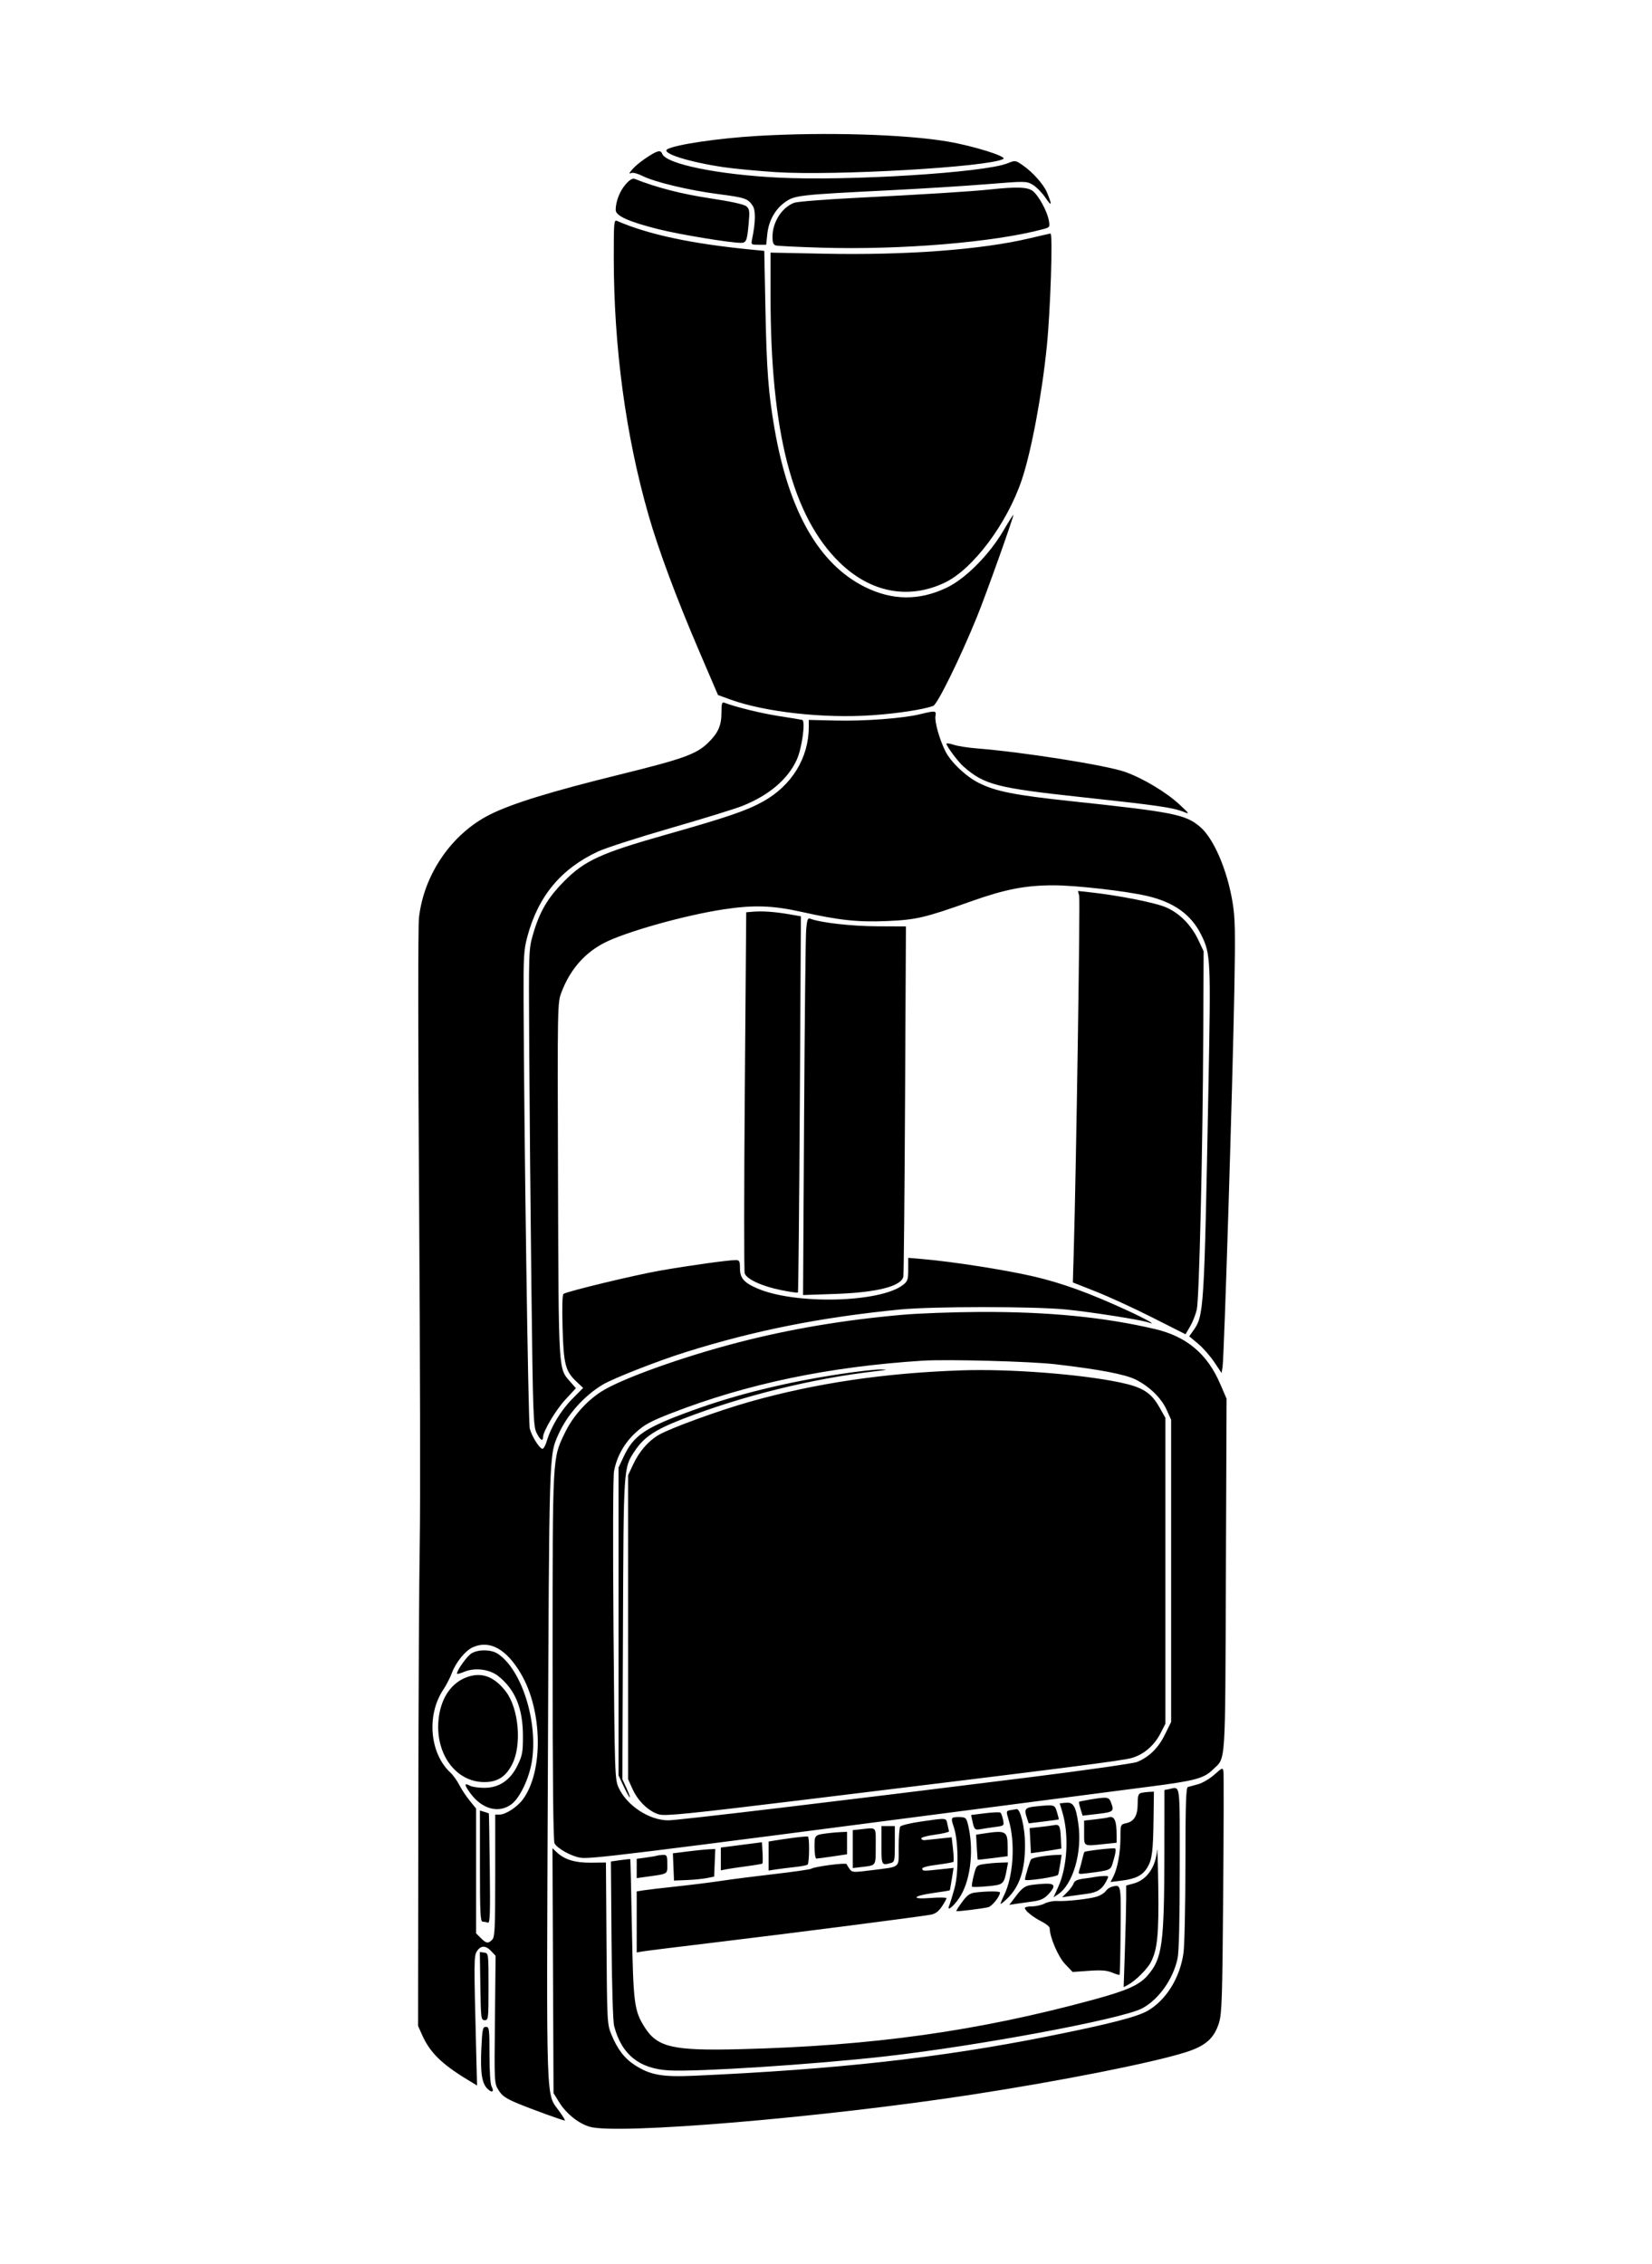 <svg xmlns="http://www.w3.org/2000/svg" width="864" height="1184" viewBox="0 0 864 1184" version="1.1">
	<path d="M 396 71.096 C 375.752 72.300, 353.696 75.548, 349.096 78.003 C 345.337 80.008, 359.996 84.711, 378.500 87.435 C 384 88.245, 396.231 89.407, 405.680 90.018 C 436.572 92.014, 517.185 87.354, 524.723 83.135 C 526.932 81.899, 509.216 76.345, 495.688 74.032 C 473.407 70.223, 431.457 68.987, 396 71.096 M 339.942 81.281 C 335.546 84.023, 331.937 86.958, 330.109 89.279 C 328.900 90.814, 328.920 90.968, 330.262 90.453 C 331.111 90.127, 333.734 90.844, 336.091 92.046 C 342.252 95.190, 360.433 99.546, 375.450 101.478 C 389.567 103.294, 391.193 103.838, 393.639 107.571 C 395.275 110.069, 395.197 115.921, 393.408 124.750 C 392.753 127.983, 392.771 128, 396.735 128 L 400.720 128 401.288 122.494 C 402.020 115.408, 405.405 109.358, 410.730 105.619 C 415.702 102.128, 417.875 101.886, 465.500 99.500 C 482 98.674, 504.776 97.246, 516.114 96.328 C 536.353 94.688, 536.790 94.693, 540.114 96.618 C 541.976 97.696, 545.018 100.810, 546.873 103.539 C 550.158 108.371, 550.372 107.327, 547.497 100.500 C 545.788 96.441, 540.073 90.016, 535.120 86.583 C 531.072 83.778, 531.028 83.772, 526.900 85.423 C 514.654 90.323, 443.714 94.738, 406.989 92.886 C 375.323 91.289, 348.381 85.764, 346.342 80.448 C 345.586 78.478, 344.134 78.667, 339.942 81.281 M 327.202 96.422 C 324.134 99.916, 322.016 105.371, 322.006 109.805 C 321.998 112.906, 328.822 115.970, 344.500 119.903 C 355.455 122.652, 381.765 127, 387.441 127 C 390.324 127, 390.739 125.973, 391.567 116.785 C 392.141 110.424, 391.988 109.297, 390.362 107.901 C 389.153 106.864, 382.451 105.388, 371.264 103.697 C 356.338 101.441, 343.254 98.065, 331.898 93.538 C 330.824 93.110, 329.275 94.061, 327.202 96.422 M 518 99.071 C 508.042 100.132, 482.987 101.703, 447.358 103.499 C 431.329 104.307, 416.929 105.455, 415.358 106.050 C 408.950 108.478, 404.062 116.082, 404.022 123.683 C 404.005 126.820, 404.437 127.991, 405.750 128.368 C 406.712 128.644, 417.400 129.167, 429.500 129.529 C 471.210 130.779, 519.835 126.737, 545.349 119.901 C 549.123 118.890, 549.185 118.797, 548.515 115.185 C 547.621 110.363, 543.219 102.317, 540.156 99.908 C 537.491 97.812, 531.823 97.598, 518 99.071 M 321 134.313 C 321 181.444, 327.211 227.629, 339.156 269.323 C 344.422 287.702, 353.811 312.898, 365.864 340.995 L 375.513 363.489 382.007 365.848 C 400.112 372.424, 431.092 375.838, 456.366 374.043 C 469.757 373.092, 482.951 371.063, 488.076 369.168 C 490.292 368.348, 502.240 344.016, 510.993 322.500 C 515.686 310.966, 530 270.866, 530 269.256 C 530 268.914, 527.638 272.651, 524.750 277.560 C 517.244 290.322, 504.850 302.749, 494.965 307.427 C 480.663 314.194, 466.716 314.070, 452.500 307.051 C 428.447 295.174, 412.654 267.651, 405.134 224.500 C 401.867 205.755, 400.954 193.802, 400.314 161.351 L 399.718 131.203 393.109 130.559 C 361.758 127.502, 339.080 122.664, 322.750 115.549 C 321.117 114.837, 321 116.092, 321 134.313 M 538.500 124.626 C 513.439 130.579, 473.929 133.548, 431.250 132.687 L 403 132.117 403 154.859 C 403 226.231, 414.400 270.150, 439.173 294.217 C 455.316 309.899, 475.102 313.706, 494 304.766 C 508.814 297.758, 526.748 273.831, 534.439 250.812 C 539.421 235.902, 544.939 206.404, 547.499 181 C 549.391 162.229, 550.697 121.947, 549.408 122.125 C 548.909 122.194, 544 123.319, 538.500 124.626 M 377.328 372.707 C 377.322 379.432, 375.572 383.377, 370.342 388.456 C 364.188 394.433, 357.416 396.871, 324.281 405.038 C 288.212 413.928, 267.800 420.214, 256.277 425.982 C 236.304 435.978, 221.662 457.249, 219.122 479.959 C 218.603 484.591, 218.637 547.002, 219.203 630.192 C 219.736 708.461, 219.888 787.800, 219.542 806.500 C 219.196 825.200, 218.853 889.775, 218.781 950 L 218.649 1059.500 220.804 1064.330 C 224.841 1073.380, 231.004 1079.443, 244.500 1087.639 L 249.500 1090.675 249.077 1074.088 C 247.821 1024.888, 247.836 1022.899, 249.477 1020.395 C 251.477 1017.342, 254.041 1017.351, 256.926 1020.422 L 259.201 1022.843 258.851 1056.172 C 258.501 1089.426, 258.505 1089.508, 260.782 1093.170 C 262.586 1096.071, 264.626 1097.490, 270.519 1099.944 C 278.003 1103.059, 294.336 1109, 295.418 1109 C 295.736 1109, 294.437 1106.830, 292.532 1104.177 C 285.415 1094.271, 285.797 1105.480, 286.530 928 C 287.232 758.149, 287.136 761.262, 292.011 750.241 C 296.512 740.066, 305.335 730.117, 315.106 724.199 C 320.492 720.937, 344.013 711.710, 358.629 707.125 C 394.732 695.800, 429.081 688.965, 470.500 684.862 C 487.482 683.181, 540.572 683.166, 557.500 684.839 C 570.533 686.127, 596.750 690.236, 600.500 691.578 C 605.688 693.436, 599.491 689.901, 589.500 685.305 C 569.528 676.118, 555.301 670.966, 540.305 667.491 C 525.802 664.131, 498.133 659.804, 482.750 658.491 L 475 657.829 475 663.842 C 475 669.148, 474.690 670.099, 472.362 671.930 C 460.498 681.262, 416.135 682.403, 396.228 673.888 C 389.089 670.834, 387 668.443, 387 663.326 C 387 659.471, 386.748 659, 384.686 659 C 380.865 659, 360.431 661.847, 345.343 664.481 C 332.218 666.772, 297.041 675.238, 294.743 676.659 C 294.097 677.058, 293.911 683.433, 294.226 694.391 C 294.776 713.575, 295.680 717.076, 301.500 722.565 L 304.987 725.853 299.226 731.677 C 293.314 737.652, 288.163 746.215, 285.930 753.778 C 285.235 756.131, 284.179 757.896, 283.583 757.701 C 281.841 757.130, 278.075 751.004, 277.066 747.099 C 276.252 743.950, 274.091 594.170, 273.832 523 C 273.749 500.054, 273.950 496.719, 275.841 489.704 C 281.512 468.660, 293.409 454.351, 312.732 445.332 C 316.710 443.475, 333.810 437.960, 350.732 433.076 C 367.654 428.191, 384.549 422.974, 388.275 421.481 C 402.213 415.898, 412.017 407.574, 416.698 397.349 C 419.426 391.391, 421.398 377.006, 419.557 376.497 C 418.976 376.337, 413.610 375.454, 407.633 374.536 C 398.413 373.120, 384.723 369.779, 378.917 367.528 C 377.584 367.011, 377.333 367.831, 377.328 372.707 M 481.148 373.526 C 472.286 375.686, 452.376 377.185, 437.248 376.833 L 422.997 376.500 422.998 380.114 C 423.006 396.340, 414.092 410.867, 399 419.225 C 390.372 424.003, 380.292 427.440, 348.264 436.526 C 314.186 446.193, 305.854 450.003, 295.079 460.851 C 286.489 469.498, 282.210 476.777, 278.806 488.535 C 276.513 496.456, 276.502 496.786, 276.778 548 C 276.931 576.325, 277.444 632.350, 277.918 672.500 C 278.710 739.599, 278.925 745.803, 280.575 749.250 C 282.378 753.017, 284 754.158, 284 751.660 C 284 748.577, 290.603 737.463, 295.713 731.943 L 301.211 726.005 298.216 722.594 C 291.989 715.501, 292.175 718.580, 291.843 617 C 291.542 524.736, 291.547 524.486, 293.667 518.894 C 298.065 507.296, 305.471 498.671, 315.636 493.305 C 326.654 487.489, 358.215 478.600, 378.743 475.531 C 394.336 473.200, 404.184 473.540, 419.372 476.932 C 438.963 481.308, 448.676 482.344, 464 481.689 C 479.140 481.043, 483.750 479.962, 507.706 471.443 C 525.631 465.067, 536.256 463, 551.093 463 C 562.542 463, 588.855 465.996, 599.914 468.559 C 614.025 471.829, 623.108 478.382, 628.322 489.054 C 633.170 498.979, 633.292 501.573, 632.031 568 C 629.782 686.524, 629.689 688.011, 624.001 695.999 L 621.959 698.866 626.549 702.683 C 629.074 704.782, 632.885 709.104, 635.018 712.286 L 638.896 718.072 639.410 714.786 C 640.241 709.479, 644.653 567.854, 645.587 516.500 C 646.124 486.982, 645.973 479.988, 644.626 471.849 C 641.822 454.910, 634.785 438.539, 627.700 432.475 C 620.064 425.939, 613.869 424.704, 560 418.978 C 530.673 415.860, 520.602 413.859, 511.808 409.403 C 505.127 406.017, 497.367 398.658, 494.488 392.977 C 491.362 386.808, 488.700 377.348, 489.263 374.405 C 489.794 371.627, 489.201 371.563, 481.148 373.526 M 495 388.967 C 495 390.248, 501.091 398.409, 503.847 400.822 C 514.847 410.451, 521.163 412.088, 566 416.924 C 605.437 421.178, 613.291 422.312, 619 424.577 C 622.334 425.899, 622.232 425.717, 616.858 420.733 C 609.927 414.304, 597.841 407.059, 588.463 403.710 C 578.729 400.234, 535.137 393.319, 511 391.423 C 506.325 391.055, 500.813 390.188, 498.750 389.494 C 496.688 388.801, 495 388.564, 495 388.967 M 564.414 468.512 C 564.982 470.778, 562.847 610.997, 561.587 654.095 L 561.102 670.690 573.301 675.518 C 580.010 678.173, 593.270 684.273, 602.766 689.073 L 620.033 697.800 622.460 693.650 C 623.795 691.368, 625.356 687.398, 625.930 684.829 C 627.203 679.129, 629.032 601.364, 629.302 541.500 L 629.500 497.500 626.840 491.825 C 623.138 483.929, 617.169 477.798, 610.090 474.621 C 604.546 472.133, 584.982 468.249, 569.636 466.590 L 563.772 465.956 564.414 468.512 M 393.888 476.802 L 390.276 477.104 389.535 570.440 C 389.128 621.775, 389.099 664.735, 389.471 665.908 C 390.435 668.945, 398.309 672.603, 408.315 674.663 C 413.038 675.635, 417.088 676.221, 417.315 675.965 C 417.542 675.709, 417.988 631.334, 418.306 577.352 L 418.884 479.205 412.692 478.133 C 405.282 476.850, 398.800 476.391, 393.888 476.802 M 421.627 486.177 C 421.325 489.654, 420.837 534.075, 420.541 584.888 L 420.004 677.276 436.752 676.702 C 458.683 675.950, 471.425 672.712, 472.452 667.631 C 472.689 666.459, 473.091 624.775, 473.345 575 L 473.806 484.500 458.653 484.432 C 445.171 484.371, 429.207 482.552, 423.736 480.452 C 422.454 479.960, 422.077 480.982, 421.627 486.177 M 472 687.603 C 441.387 690.307, 413.310 695.030, 386.243 702.031 C 356.797 709.647, 324.652 721.192, 314.365 727.845 C 306.482 732.945, 299.409 741.008, 295.342 749.529 C 288.903 763.021, 289.037 760.563, 289.017 866.316 C 289.006 929.467, 289.347 962.780, 290.018 964.034 C 291.455 966.718, 298.758 970.778, 303.520 971.539 C 308.669 972.363, 324.994 970.356, 520 944.925 C 553.825 940.514, 590.275 935.776, 601 934.397 C 625.075 931.301, 629.560 930.101, 634.321 925.477 C 641.210 918.786, 640.742 925.759, 641.139 824 L 641.500 731.500 638.107 723.630 C 631.372 708.009, 620.562 698.942, 604.055 695.067 C 577.486 688.829, 548.157 685.964, 512.500 686.123 C 498.750 686.184, 480.525 686.850, 472 687.603 M 482.500 711.614 C 433.447 714.745, 390.738 723.662, 351.231 739.022 C 340.272 743.283, 337.017 745.046, 332.526 749.151 C 326.524 754.636, 322.515 761.795, 321.129 769.500 C 320.610 772.382, 320.500 807.537, 320.867 852.500 C 321.491 928.762, 321.552 930.601, 323.591 935.011 C 327.904 944.342, 339.598 951.998, 349.540 951.999 C 354.539 952, 438.115 942.037, 538.955 929.419 C 567.805 925.809, 592.932 922.220, 594.793 921.442 C 601.060 918.824, 605.804 914.143, 609.215 907.214 L 612.500 900.542 612.500 821.521 L 612.500 742.500 610.137 737.273 C 607.376 731.166, 601.269 725.184, 594.077 721.539 C 588.575 718.751, 575.155 716.181, 552 713.482 C 539.091 711.977, 495.265 710.799, 482.500 711.614 M 440 718.508 C 411.281 722.842, 385.694 729.117, 362.494 737.515 C 337.288 746.641, 331.445 750.553, 326.148 761.852 L 323.500 767.500 323.500 848 L 323.500 928.500 326.195 934.250 C 327.677 937.413, 329.114 940, 329.388 940 C 329.663 940, 328.901 937.862, 327.696 935.250 L 325.505 930.500 325.814 852 C 326.153 766.148, 326.041 767.811, 332.090 758.677 C 336.763 751.622, 342.666 747.686, 356.820 742.183 C 388.118 730.016, 424.831 720.921, 458 717.119 C 464.330 716.394, 464.720 716.252, 460.500 716.214 C 457.750 716.189, 448.525 717.221, 440 718.508 M 503 716.665 C 462.715 718.026, 426.620 723.363, 392.356 733.026 C 375.906 737.665, 350.572 746.889, 344.490 750.453 C 338.990 753.676, 334.329 759.072, 331.101 765.954 L 328.500 771.500 328.500 851 L 328.500 930.500 330.870 935.742 C 333.727 942.064, 339.478 947.513, 344.805 948.947 C 348.047 949.821, 360.781 948.534, 418.612 941.489 C 559.290 924.352, 586.605 920.869, 591.791 919.409 C 598.205 917.604, 603.669 912.915, 607.033 906.330 L 609.500 901.500 609.500 821.500 L 609.500 741.500 606.396 736 C 602.007 728.222, 597.557 725.439, 585.500 722.932 C 564.775 718.622, 527.926 715.823, 503 716.665 M 247.422 861.418 C 243.443 863.151, 238.432 869.269, 236.308 874.988 C 235.386 877.469, 233.411 881.313, 231.920 883.528 C 222.997 896.786, 224.667 916.871, 235.535 927.017 C 236.998 928.383, 239.105 931.300, 240.218 933.500 C 241.331 935.700, 243.762 939.376, 245.621 941.668 L 249 945.837 249 978.464 L 249 1011.091 251.455 1013.545 C 254.326 1016.417, 255.297 1016.560, 257.429 1014.429 C 258.792 1013.066, 259 1008.621, 259 980.929 L 259 949 261.250 948.995 C 264.474 948.988, 270.498 945.069, 273.461 941.052 C 284.266 926.408, 283.797 894.686, 272.490 875.393 C 264.908 862.454, 256.196 857.598, 247.422 861.418 M 246.784 864.554 C 244.481 865.804, 239 873.361, 239 875.287 C 239 875.623, 240.674 875.198, 242.720 874.343 C 248.443 871.952, 256.128 872.948, 260.760 876.680 C 269.517 883.736, 273.500 893.528, 273.500 908 C 273.500 916.437, 273.179 918.154, 270.628 923.350 C 266.815 931.115, 261.016 935, 253.238 935 C 250.285 935, 246.960 934.514, 245.849 933.919 C 242.714 932.241, 242.728 933.325, 245.897 937.700 C 252.067 946.217, 260.924 948.583, 267.594 943.496 C 271.878 940.229, 276.628 930.312, 278.103 921.558 C 281.593 900.839, 272.923 873.182, 260.336 864.883 C 256.944 862.646, 250.583 862.492, 246.784 864.554 M 243.007 877.593 C 235.229 880.966, 230.207 889.141, 229.305 899.900 C 227.821 917.607, 238.585 932, 253.312 932 C 260.172 932, 264.483 929.246, 267.843 922.716 C 273 912.694, 271.358 893.558, 264.577 884.668 C 258.249 876.371, 251.175 874.051, 243.007 877.593 M 635.124 928.096 C 632.717 930.240, 628.892 932.498, 626.624 933.112 C 624.356 933.726, 621.938 934.388, 621.250 934.583 C 620.277 934.859, 619.996 943.763, 619.980 974.719 C 619.969 996.598, 619.507 1017.650, 618.953 1021.500 C 617.101 1034.367, 609.955 1045.906, 600.356 1051.532 C 594.801 1054.787, 579.960 1058.599, 548 1064.979 C 491.626 1076.234, 437.570 1082.251, 363 1085.573 C 346.324 1086.316, 340.117 1085.209, 332.090 1080.058 C 326.596 1076.532, 322.917 1071.728, 319.702 1063.878 C 317.571 1058.673, 317.490 1057.140, 317.200 1016.276 L 316.900 974.053 309.200 974.149 C 300.907 974.252, 295.296 972.566, 291.235 968.751 L 288.943 966.597 289.221 1030.628 L 289.500 1094.659 292.521 1099.545 C 296.107 1105.344, 302.464 1110.454, 308.292 1112.223 C 322.452 1116.521, 430.139 1107.482, 508.500 1095.418 C 555.030 1088.255, 602.231 1078.901, 620 1073.321 C 630.448 1070.040, 634.960 1066.086, 637.512 1057.972 C 639.038 1053.120, 639.290 1045.473, 639.730 990.500 C 640.003 956.400, 640.063 927.532, 639.863 926.348 C 639.524 924.338, 639.212 924.453, 635.124 928.096 M 611.250 935.706 L 609 936.139 608.964 968.820 C 608.912 1017.010, 607.899 1024.350, 600.076 1033.260 C 595.736 1038.204, 589.270 1041.061, 571.500 1045.889 C 511.117 1062.295, 456.344 1069.953, 387 1071.683 C 351.911 1072.559, 343.844 1070.711, 337.205 1060.280 C 331.688 1051.612, 331.203 1047.873, 330.490 1008.503 C 330.132 988.704, 329.748 972.415, 329.638 972.304 C 329.527 972.194, 327.201 972.423, 324.468 972.814 L 319.500 973.525 319.825 1014.513 C 320.012 1038.123, 320.585 1057.189, 321.176 1059.483 C 325.036 1074.463, 334.400 1081.998, 350.144 1082.796 C 365.450 1083.572, 425.835 1079.637, 463 1075.442 C 511.371 1069.981, 586.397 1055.983, 597.181 1050.406 C 605.873 1045.912, 613.550 1035.149, 615.875 1024.201 C 616.606 1020.756, 617 1004.225, 617 976.951 C 617 930.779, 617.519 934.498, 611.250 935.706 M 596.750 937.689 C 595.366 938.051, 595 939.235, 595 943.351 C 595 949.503, 593.180 952.582, 588.999 953.500 C 586.022 954.154, 586 954.209, 586 961.030 C 586 968.760, 584.481 977.081, 582.287 981.377 L 580.818 984.253 586.658 983.524 C 593.962 982.611, 597.551 980.787, 600.016 976.734 C 602.537 972.587, 603.077 968.408, 603.308 951.250 L 603.500 936.999 601 937.116 C 599.625 937.180, 597.712 937.438, 596.750 937.689 M 570.065 941.135 C 567.076 941.631, 564.503 942.164, 564.347 942.319 C 564.192 942.475, 564.545 944.166, 565.132 946.079 L 566.199 949.556 574.100 948.636 C 582.426 947.666, 582.830 947.313, 581.025 942.565 C 579.954 939.749, 579.097 939.637, 570.065 941.135 M 557.364 942.805 L 554.229 943.110 555.600 947.667 C 559.179 959.558, 558.258 976.276, 553.441 986.872 L 550.999 992.245 553.249 990.766 C 561.198 985.545, 566.089 968.730, 563.982 953.870 C 562.659 944.542, 561.386 942.414, 557.364 942.805 M 541.500 944.735 C 536.277 945.256, 535.553 946.115, 536.899 950.195 L 538.014 953.573 545.757 952.629 C 550.016 952.110, 553.598 951.621, 553.718 951.542 C 553.837 951.463, 553.424 949.734, 552.800 947.699 C 551.571 943.697, 551.667 943.722, 541.500 944.735 M 528.316 946.697 C 526.198 947.109, 526.174 947.262, 527.531 951.769 C 531.121 963.698, 530.015 981.329, 525.046 991.373 C 523.952 993.583, 523.189 995.523, 523.351 995.684 C 523.512 995.845, 525.110 994.544, 526.902 992.791 C 533.330 986.507, 536.148 977.829, 536.090 964.500 C 536.053 955.880, 533.677 945.915, 531.711 946.136 C 531.045 946.211, 529.517 946.463, 528.316 946.697 M 251 975.933 C 251 1000.359, 251.226 1005, 252.418 1005 C 253.198 1005, 254.436 1005.230, 255.168 1005.512 C 256.263 1005.932, 256.441 1000.904, 256.166 977.262 C 255.983 961.443, 255.758 948.443, 255.666 948.374 C 255.575 948.305, 254.488 947.937, 253.250 947.557 L 251 946.865 251 975.933 M 515.193 948.297 L 507.886 949.203 508.560 952.351 C 509.519 956.824, 509.873 957.176, 512.845 956.623 C 514.305 956.351, 517.687 955.840, 520.359 955.487 C 525.182 954.850, 525.214 954.820, 524.591 951.704 C 524.245 949.976, 523.633 948.299, 523.231 947.977 C 522.829 947.655, 519.212 947.799, 515.193 948.297 M 498.381 950.595 C 497.585 950.940, 497.697 952.297, 498.767 955.290 C 501.248 962.228, 501.490 979.218, 499.226 987.500 C 498.173 991.350, 496.945 995.349, 496.497 996.386 C 494.961 999.940, 498.263 997.558, 501.614 992.695 C 507.284 984.468, 509.397 969.080, 506.654 956 C 505.581 950.885, 505.290 950.486, 502.500 950.306 C 500.850 950.199, 498.996 950.329, 498.381 950.595 M 579.500 950.502 C 578.950 950.692, 575.913 951.139, 572.750 951.495 L 567 952.144 567 958.572 C 567 965.892, 566.372 965.558, 577.853 964.358 L 584 963.715 584 959.983 C 584 951.891, 582.801 949.365, 579.500 950.502 M 481.529 952.657 C 476.045 953.449, 471.214 954.638, 470.794 955.299 C 470.374 955.959, 470.024 960.839, 470.015 966.142 C 469.998 977.312, 471.468 976.089, 455.625 978.115 C 446.381 979.298, 445.664 979.261, 444.411 977.547 C 443.675 976.540, 442.943 975.348, 442.786 974.898 C 442.480 974.022, 426.196 976.143, 424.320 977.302 C 423.703 977.684, 415.166 978.917, 405.349 980.044 C 395.532 981.170, 383 982.774, 377.500 983.608 C 372 984.442, 361.425 985.768, 354 986.554 C 346.575 987.340, 338.813 988.252, 336.750 988.580 L 333 989.176 333 1005.133 L 333 1021.091 336.250 1020.532 C 338.038 1020.225, 356.375 1017.951, 377 1015.480 C 413.401 1011.118, 480.126 1002.527, 486.795 1001.345 C 489.102 1000.936, 490.827 999.677, 492.545 997.148 C 493.895 995.161, 495 993.180, 495 992.744 C 495 992.309, 491.288 992.246, 486.750 992.603 C 475.982 993.451, 477.285 991.496, 488.529 989.934 C 492.913 989.325, 496.591 988.737, 496.703 988.628 C 496.814 988.518, 497.313 985.828, 497.811 982.650 L 498.717 976.871 492.268 977.562 C 482.693 978.587, 482.747 978.588, 482.319 977.384 C 482.066 976.672, 484.857 975.894, 490.029 975.234 C 494.487 974.665, 498.357 973.976, 498.629 973.705 C 498.901 973.433, 498.809 970.434, 498.425 967.040 L 497.727 960.870 491.273 961.561 C 487.723 961.941, 484.211 962.308, 483.468 962.376 C 482.725 962.444, 481.978 962.050, 481.809 961.500 C 481.639 960.950, 484.875 960.050, 489 959.500 C 493.125 958.950, 496.422 958.155, 496.326 957.733 C 496.230 957.312, 495.857 955.624, 495.496 953.983 C 494.751 950.589, 495.410 950.652, 481.529 952.657 M 551 954.561 C 550.175 954.735, 547.025 955.147, 544 955.477 L 538.500 956.077 538.840 962.639 L 539.180 969.200 543.840 968.550 C 546.403 968.192, 549.983 967.643, 551.795 967.330 L 555.089 966.761 554.795 960.710 C 554.505 954.762, 553.991 953.930, 551 954.561 M 461 965 C 461 975.513, 461.058 975.627, 465.750 974.370 C 467.881 973.799, 468 973.269, 468 964.383 L 468 955 464.500 955 L 461 955 461 965 M 449.750 956.728 L 446 957.121 446 967.041 L 446 976.962 450.750 976.396 C 458.345 975.491, 458 976.008, 458 965.531 C 458 954.852, 458.865 955.775, 449.750 956.728 M 433.500 958.674 C 425.890 959.624, 426 959.516, 426 966.019 C 426 969.309, 426.432 972, 426.959 972 C 427.487 972, 431.312 971.495, 435.459 970.878 L 443 969.757 443 963.878 L 443 958 439.750 958.150 C 437.962 958.232, 435.150 958.468, 433.500 958.674 M 514.500 958.892 L 510.500 959.500 510.855 966 C 511.050 969.575, 511.275 972.551, 511.355 972.613 C 511.435 972.675, 514.987 972.285, 519.250 971.746 L 527 970.766 527 965.965 C 527 957.595, 526.159 957.119, 514.500 958.892 M 415 961.124 C 411.425 961.599, 407.038 962.236, 405.250 962.539 L 402 963.091 402 970.673 L 402 978.256 405.750 977.681 C 407.813 977.365, 412.323 976.798, 415.772 976.422 C 419.222 976.045, 422.215 975.458, 422.422 975.118 C 423.348 973.601, 423.417 960.650, 422.500 960.463 C 421.950 960.352, 418.575 960.649, 415 961.124 M 387.750 964.847 L 377 966.233 377 972.196 L 377 978.159 379.750 977.612 C 381.262 977.311, 386.069 976.594, 390.432 976.017 C 394.794 975.441, 398.531 974.802, 398.735 974.598 C 398.939 974.394, 398.970 971.805, 398.803 968.844 L 398.500 963.462 387.750 964.847 M 605.155 967.500 C 604.469 976.447, 599.774 983.176, 592.935 985.017 L 589 986.077 589 992.878 C 589 996.618, 588.702 1008.581, 588.337 1019.461 L 587.675 1039.244 589.926 1038.040 C 593.889 1035.919, 600.088 1029.749, 601.978 1026.044 C 605.342 1019.448, 606.113 1011.537, 605.780 987 C 605.605 974.075, 605.323 965.300, 605.155 967.500 M 575.019 967.254 C 570.905 967.735, 567.378 968.289, 567.182 968.485 C 566.986 968.681, 566.484 970.340, 566.067 972.171 C 565.650 974.002, 564.963 976.577, 564.541 977.894 C 563.780 980.268, 563.818 980.282, 569.137 979.609 C 580.401 978.183, 580.848 978.009, 581.861 974.647 C 583.464 969.328, 583.841 967.015, 583.156 966.691 C 582.795 966.520, 579.134 966.774, 575.019 967.254 M 359.709 968.265 L 351.917 969.247 352.209 976.374 L 352.500 983.500 359.299 983.224 C 363.039 983.072, 367.764 982.604, 369.799 982.182 L 373.500 981.417 373.794 974.208 L 374.088 967 370.794 967.141 C 368.982 967.219, 363.994 967.725, 359.709 968.265 M 343.500 970.500 C 342.950 970.689, 340.363 971.131, 337.750 971.483 L 333 972.123 333 977.175 L 333 982.227 337.750 981.563 C 349.758 979.884, 349 980.334, 349 974.889 C 349 970.462, 348.787 970.007, 346.750 970.079 C 345.512 970.122, 344.050 970.312, 343.500 970.500 M 544.269 970.940 C 541.941 971.319, 539.707 971.960, 539.303 972.363 C 538.708 972.959, 536.212 981.102, 536.044 983 C 535.949 984.074, 552.954 981.563, 553.385 980.440 C 553.635 979.789, 554.151 977.173, 554.533 974.628 L 555.227 970 551.864 970.125 C 550.014 970.194, 546.596 970.561, 544.269 970.940 M 514.558 974.892 C 510.758 975.478, 510.566 975.694, 509.260 980.869 C 508.514 983.822, 508.117 986.451, 508.378 986.711 C 508.638 986.972, 512.292 986.862, 516.498 986.468 C 524.864 985.684, 525.064 985.508, 526.546 977.607 L 527.223 974 522.861 974.142 C 520.463 974.220, 516.726 974.557, 514.558 974.892 M 573 981.552 C 572.175 981.729, 569.385 982.151, 566.800 982.490 C 563.455 982.930, 561.932 983.639, 561.515 984.953 C 561.193 985.968, 559.708 988.024, 558.215 989.523 L 555.500 992.249 559.500 991.651 C 561.700 991.323, 565.750 990.761, 568.500 990.404 C 573.900 989.703, 576.400 988.062, 578.628 983.752 C 580.019 981.062, 579.989 981.003, 577.276 981.116 C 575.749 981.180, 573.825 981.376, 573 981.552 M 538.870 985.892 C 536.042 986.366, 534.424 987.573, 531.550 991.350 L 527.861 996.199 531.681 995.626 C 533.781 995.311, 537.745 994.749, 540.488 994.377 C 544.200 993.874, 546.183 992.945, 548.238 990.745 C 552.258 986.442, 551.868 984.971, 546.750 985.142 C 544.413 985.220, 540.866 985.557, 538.870 985.892 M 581.510 986.725 C 580.416 987.008, 578.952 988.051, 578.257 989.043 C 577.562 990.035, 575.533 991.305, 573.747 991.865 C 569.707 993.133, 557.711 994.466, 552.891 994.184 C 550.906 994.068, 547.981 994.651, 546.391 995.480 C 544.801 996.309, 541.813 996.990, 539.750 996.994 C 537.688 996.997, 536 997.372, 536 997.826 C 536 999.207, 540.257 1002.652, 544.750 1004.907 C 547.087 1006.081, 549 1007.659, 549 1008.415 C 549 1013.050, 553.414 1023.351, 557.028 1027.150 L 560.975 1031.299 569.483 1030.698 C 575.903 1030.245, 578.877 1030.468, 581.603 1031.608 C 583.590 1032.438, 585.363 1032.970, 585.543 1032.791 C 585.722 1032.611, 585.963 1022.122, 586.077 1009.482 C 586.298 984.998, 586.392 985.464, 581.510 986.725 M 510 989.763 C 507.242 990.100, 505.797 991.147, 503.186 994.698 C 501.363 997.177, 500.013 999.331, 500.186 999.484 C 500.540 999.797, 513.277 998.242, 516.781 997.457 C 518.786 997.008, 522.986 991.800, 522.996 989.750 C 523 988.986, 516.316 988.992, 510 989.763 M 251.227 1038.677 C 251.488 1055.742, 251.585 1056.500, 253.500 1056.500 C 255.424 1056.500, 255.500 1055.833, 255.500 1039 C 255.500 1021.560, 255.492 1021.499, 253.227 1021.177 L 250.953 1020.855 251.227 1038.677 M 251.765 1070.939 C 251.157 1083.755, 251.978 1089.422, 254.858 1092.302 C 257.303 1094.747, 258.636 1094.057, 257.081 1091.151 C 256.448 1089.969, 256 1083.092, 256 1074.566 C 256 1061.037, 255.868 1060, 254.142 1060 C 252.475 1060, 252.230 1061.131, 251.765 1070.939" stroke="none" fill="#000000" fill-rule="evenodd"/>
</svg>
